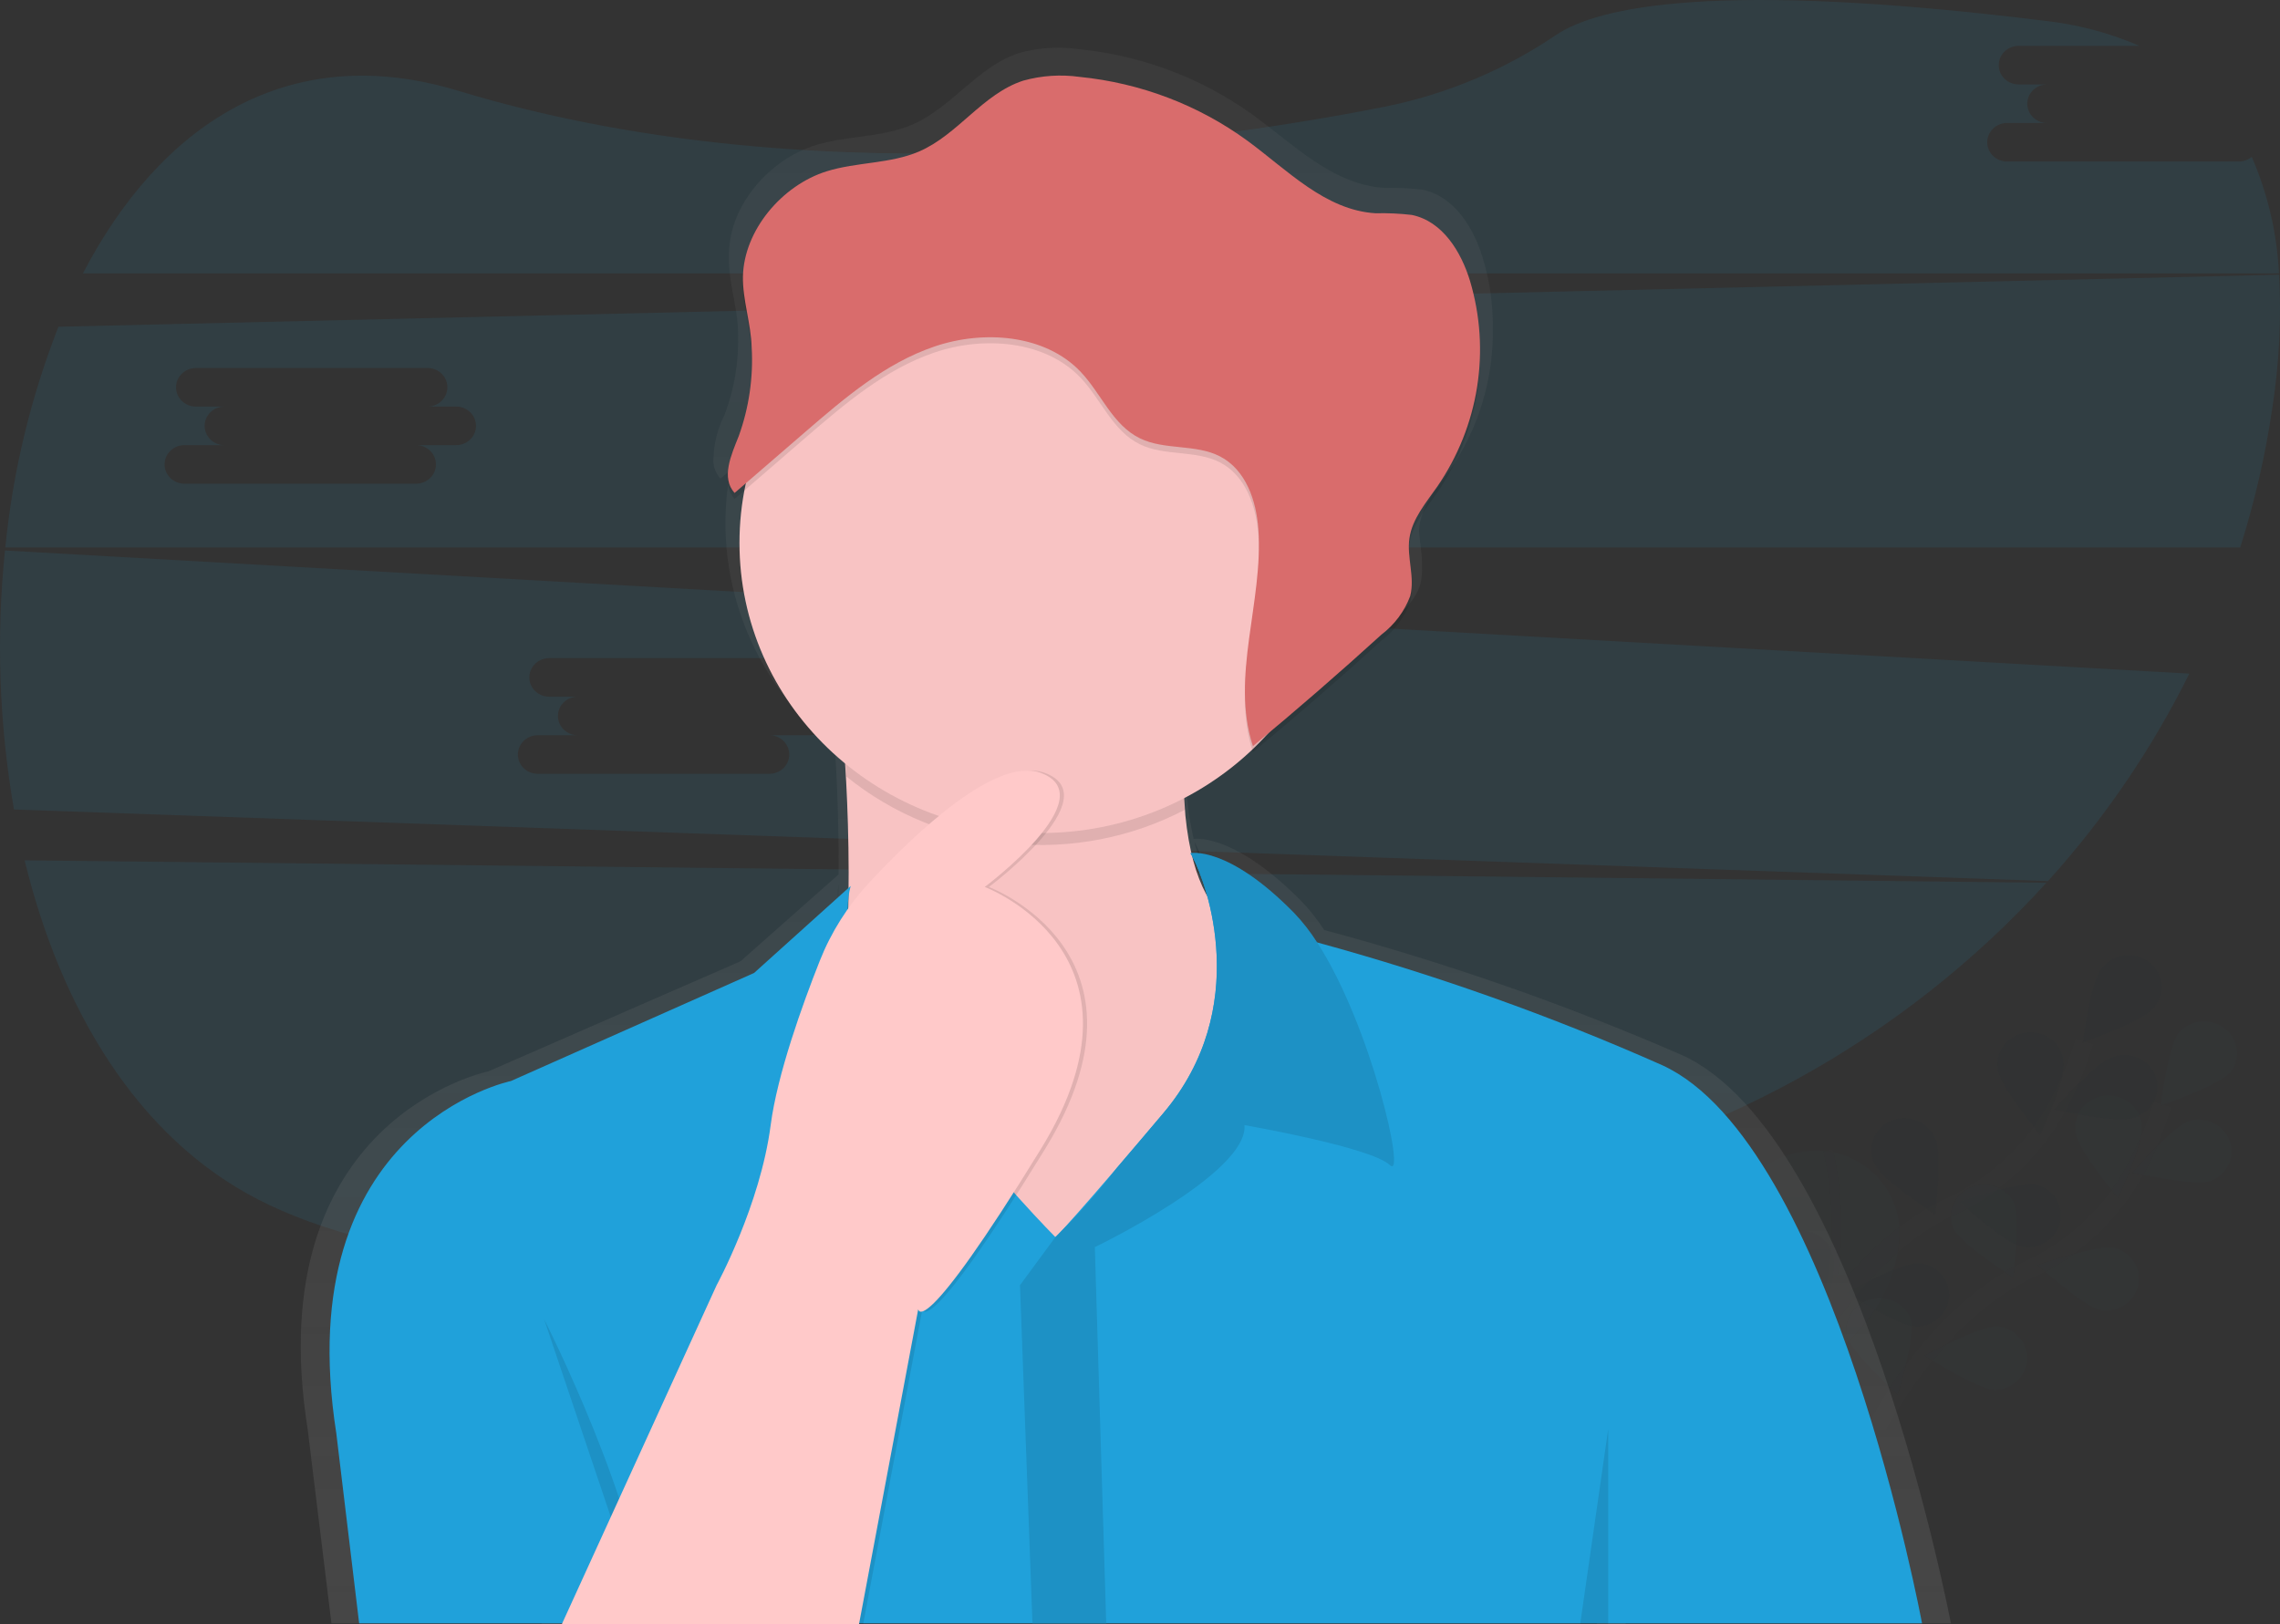 <svg width="247" height="176" viewBox="0 0 247 176" fill="none" xmlns="http://www.w3.org/2000/svg">
<rect x="0" y="0" width="247" height="176" fill="#333333" stroke="none"/>
<g opacity="0.1">
<path opacity="0.1" d="M197.787 124.694C197.787 124.694 180.153 122.494 193.305 149.969C193.305 149.969 205.289 145.024 205.767 133.87C205.855 131.69 205.117 129.555 203.692 127.87C202.267 126.185 200.255 125.067 198.037 124.728L197.787 124.694Z" fill="#20A1DA"/>
<path opacity="0.1" d="M198.047 124.651C198.047 124.651 202.039 139.974 193.318 149.969" stroke="#535461" stroke-miterlimit="10"/>
<path opacity="0.1" d="M193.08 151.384C193.08 151.384 199.429 136.318 211.286 130.729C216.267 128.426 220.345 124.615 222.906 119.868C224.097 117.613 225.072 115.257 225.818 112.829" stroke="#535461" stroke-width="2" stroke-miterlimit="10"/>
<path opacity="0.1" d="M233.267 109.268C232.031 110.768 225.634 112.953 225.634 112.953C225.634 112.953 226.404 106.453 227.64 104.964C228.019 104.445 228.536 104.036 229.136 103.781C229.736 103.525 230.396 103.432 231.046 103.513C231.696 103.593 232.311 103.844 232.826 104.238C233.34 104.631 233.735 105.153 233.968 105.748C234.197 106.342 234.252 106.985 234.129 107.607C234.005 108.229 233.708 108.806 233.269 109.274L233.267 109.268Z" fill="#20A1DA"/>
<path opacity="0.1" d="M231.068 121.115C229.185 121.724 222.584 120.209 222.584 120.209C222.584 120.209 226.895 115.162 228.778 114.553C229.387 114.312 230.053 114.237 230.703 114.336C231.353 114.435 231.963 114.703 232.469 115.113C232.971 115.521 233.347 116.056 233.556 116.659C233.766 117.261 233.8 117.908 233.655 118.529C233.51 119.149 233.192 119.718 232.736 120.174C232.279 120.63 231.702 120.955 231.068 121.113V121.115Z" fill="#20A1DA"/>
<path opacity="0.1" d="M219.17 135.122C217.227 134.734 212.32 130.216 212.32 130.216C212.32 130.216 218.687 127.955 220.633 128.343C221.513 128.574 222.268 129.123 222.744 129.878C223.221 130.633 223.382 131.536 223.194 132.402C223.007 133.269 222.486 134.033 221.738 134.538C220.99 135.043 220.071 135.251 219.17 135.12V135.122Z" fill="#20A1DA"/>
<path opacity="0.1" d="M207.687 143.766C205.703 143.699 200.07 140.046 200.07 140.046C200.07 140.046 205.951 136.778 207.935 136.847C208.841 136.929 209.681 137.345 210.282 138.01C210.883 138.674 211.2 139.537 211.168 140.421C211.136 141.305 210.757 142.144 210.109 142.766C209.461 143.387 208.593 143.744 207.682 143.764L207.687 143.766Z" fill="#20A1DA"/>
<path opacity="0.1" d="M216.442 115.966C216.696 117.866 220.994 122.919 220.994 122.919C220.994 122.919 223.825 116.979 223.567 115.082C223.524 114.447 223.302 113.835 222.926 113.314C222.549 112.794 222.032 112.383 221.432 112.129C220.829 111.872 220.166 111.779 219.514 111.86C218.861 111.941 218.243 112.193 217.727 112.589C217.213 112.983 216.822 113.506 216.595 114.102C216.369 114.698 216.316 115.343 216.442 115.966Z" fill="#20A1DA"/>
<path opacity="0.1" d="M203.144 126.251C203.974 127.985 209.648 131.573 209.648 131.573C209.648 131.573 210.503 125.089 209.673 123.354C209.432 122.761 209.029 122.243 208.507 121.855C207.986 121.468 207.366 121.225 206.714 121.154C206.062 121.082 205.402 121.185 204.805 121.45C204.208 121.716 203.697 122.134 203.326 122.66C202.957 123.184 202.745 123.797 202.713 124.431C202.681 125.065 202.83 125.696 203.144 126.253V126.251Z" fill="#20A1DA"/>
<path opacity="0.1" d="M191.642 137.945C192.157 139.792 197.12 144.244 197.12 144.244C197.12 144.244 199.101 137.995 198.586 136.145C198.455 135.52 198.151 134.941 197.706 134.473C197.26 134.005 196.691 133.664 196.06 133.489C195.427 133.311 194.757 133.304 194.121 133.468C193.484 133.632 192.906 133.962 192.448 134.422C191.992 134.879 191.675 135.45 191.533 136.072C191.39 136.694 191.428 137.342 191.642 137.945Z" fill="#20A1DA"/>
<path opacity="0.25" d="M233.267 109.268C232.031 110.768 225.634 112.953 225.634 112.953C225.634 112.953 226.404 106.453 227.64 104.964C228.019 104.445 228.536 104.036 229.136 103.781C229.736 103.525 230.396 103.432 231.046 103.513C231.696 103.593 232.311 103.844 232.826 104.238C233.34 104.631 233.735 105.153 233.968 105.748C234.197 106.342 234.252 106.985 234.129 107.607C234.005 108.229 233.708 108.806 233.269 109.274L233.267 109.268Z" fill="black"/>
<path opacity="0.25" d="M231.068 121.115C229.185 121.724 222.584 120.209 222.584 120.209C222.584 120.209 226.895 115.162 228.778 114.553C229.387 114.312 230.053 114.237 230.703 114.336C231.353 114.435 231.963 114.703 232.469 115.113C232.971 115.521 233.347 116.056 233.556 116.659C233.766 117.261 233.8 117.908 233.655 118.529C233.51 119.149 233.192 119.718 232.736 120.174C232.279 120.63 231.702 120.955 231.068 121.113V121.115Z" fill="black"/>
<path opacity="0.25" d="M219.17 135.122C217.227 134.734 212.32 130.216 212.32 130.216C212.32 130.216 218.687 127.955 220.633 128.343C221.513 128.574 222.268 129.123 222.744 129.878C223.221 130.633 223.382 131.536 223.194 132.402C223.007 133.269 222.486 134.033 221.738 134.538C220.99 135.043 220.071 135.251 219.17 135.12V135.122Z" fill="black"/>
<path opacity="0.25" d="M207.687 143.766C205.703 143.699 200.07 140.046 200.07 140.046C200.07 140.046 205.951 136.778 207.935 136.847C208.841 136.929 209.681 137.345 210.282 138.01C210.883 138.674 211.2 139.537 211.168 140.421C211.136 141.305 210.757 142.144 210.109 142.766C209.461 143.387 208.593 143.744 207.682 143.764L207.687 143.766Z" fill="black"/>
<path opacity="0.25" d="M216.442 115.966C216.696 117.866 220.994 122.919 220.994 122.919C220.994 122.919 223.825 116.979 223.567 115.082C223.524 114.447 223.302 113.835 222.926 113.314C222.549 112.794 222.032 112.383 221.432 112.129C220.829 111.872 220.166 111.779 219.514 111.86C218.861 111.941 218.243 112.193 217.727 112.589C217.213 112.983 216.822 113.506 216.595 114.102C216.369 114.698 216.316 115.343 216.442 115.966Z" fill="black"/>
<path opacity="0.25" d="M203.144 126.251C203.974 127.985 209.648 131.573 209.648 131.573C209.648 131.573 210.503 125.089 209.673 123.354C209.432 122.761 209.029 122.243 208.507 121.855C207.986 121.468 207.366 121.225 206.714 121.154C206.062 121.082 205.402 121.185 204.805 121.45C204.208 121.716 203.697 122.134 203.326 122.66C202.957 123.184 202.745 123.797 202.713 124.431C202.681 125.065 202.83 125.696 203.144 126.253V126.251Z" fill="black"/>
<path opacity="0.25" d="M191.642 137.945C192.157 139.792 197.12 144.244 197.12 144.244C197.12 144.244 199.101 137.995 198.586 136.145C198.455 135.52 198.151 134.941 197.706 134.473C197.26 134.005 196.691 133.664 196.06 133.489C195.427 133.311 194.757 133.304 194.121 133.468C193.484 133.632 192.906 133.962 192.448 134.422C191.992 134.879 191.675 135.45 191.533 136.072C191.39 136.694 191.428 137.342 191.642 137.945Z" fill="black"/>
<path opacity="0.1" d="M201.535 158.241C201.535 158.241 207.884 143.175 219.741 137.586C224.72 135.281 228.795 131.469 231.355 126.723C232.546 124.468 233.52 122.112 234.265 119.684" stroke="#535461" stroke-width="2" stroke-miterlimit="10"/>
<path opacity="0.1" d="M241.711 116.115C240.476 117.615 234.078 119.8 234.078 119.8C234.078 119.8 234.848 113.3 236.084 111.811C236.701 111.154 237.552 110.748 238.464 110.675C239.377 110.601 240.284 110.866 241.004 111.416C241.719 111.962 242.192 112.754 242.324 113.629C242.455 114.503 242.236 115.394 241.712 116.116L241.711 116.115Z" fill="#20A1DA"/>
<path opacity="0.1" d="M239.521 127.966C237.639 128.575 231.037 127.06 231.037 127.06C231.037 127.06 235.349 122.013 237.231 121.404C238.113 121.176 239.05 121.282 239.855 121.699C240.66 122.116 241.272 122.814 241.569 123.652C241.859 124.489 241.809 125.402 241.428 126.204C241.047 127.007 240.365 127.637 239.521 127.966Z" fill="#20A1DA"/>
<path opacity="0.1" d="M227.62 141.98C225.677 141.592 220.771 137.075 220.771 137.075C220.771 137.075 227.138 134.814 229.083 135.202C229.962 135.433 230.717 135.982 231.194 136.737C231.67 137.492 231.831 138.395 231.644 139.261C231.457 140.128 230.935 140.892 230.187 141.397C229.439 141.902 228.52 142.11 227.619 141.978L227.62 141.98Z" fill="#20A1DA"/>
<path opacity="0.1" d="M216.134 150.615C214.151 150.548 208.518 146.895 208.518 146.895C208.518 146.895 214.399 143.63 216.382 143.695C217.288 143.778 218.128 144.194 218.729 144.859C219.33 145.523 219.647 146.386 219.615 147.27C219.583 148.154 219.204 148.993 218.556 149.614C217.908 150.236 217.04 150.593 216.13 150.613L216.134 150.615Z" fill="#20A1DA"/>
<path opacity="0.1" d="M224.888 122.826C225.143 124.726 229.441 129.779 229.441 129.779C229.441 129.779 232.271 123.839 232.014 121.942C231.971 121.307 231.749 120.695 231.372 120.174C230.996 119.653 230.479 119.243 229.878 118.989C229.276 118.732 228.612 118.639 227.96 118.72C227.307 118.801 226.69 119.053 226.173 119.449C225.66 119.842 225.268 120.366 225.042 120.962C224.815 121.558 224.762 122.203 224.888 122.826Z" fill="#20A1DA"/>
<path opacity="0.1" d="M211.593 133.092C212.424 134.826 218.098 138.414 218.098 138.414C218.098 138.414 218.953 131.93 218.122 130.195C217.682 129.418 216.955 128.831 216.088 128.553C215.22 128.275 214.277 128.325 213.447 128.695C212.617 129.059 211.963 129.718 211.618 130.536C211.274 131.355 211.265 132.27 211.594 133.095L211.593 133.092Z" fill="#20A1DA"/>
<path opacity="0.1" d="M200.092 144.799C200.607 146.645 205.57 151.098 205.57 151.098C205.57 151.098 207.551 144.848 207.035 142.998C206.735 142.162 206.121 141.467 205.315 141.053C204.509 140.639 203.572 140.537 202.692 140.767C201.811 140.99 201.051 141.531 200.568 142.281C200.085 143.03 199.914 143.931 200.092 144.799Z" fill="#20A1DA"/>
</g>
<path opacity="0.1" d="M2.669 93.218C6.58 109.304 14.852 123.209 27.928 129.949C55.1 143.955 116.392 136.732 162.139 128.431C185.202 124.275 206.169 112.734 221.693 95.648L2.669 93.218Z" fill="#20A1DA"/>
<path opacity="0.1" d="M242.532 17.503H217.435C216.865 17.503 216.318 17.283 215.914 16.892C215.511 16.5 215.285 15.969 215.285 15.414C215.285 14.86 215.511 14.329 215.914 13.937C216.318 13.546 216.865 13.325 217.435 13.325H221.773C221.491 13.325 221.211 13.271 220.95 13.166C220.689 13.062 220.452 12.908 220.253 12.714C220.053 12.52 219.895 12.289 219.787 12.036C219.679 11.783 219.623 11.511 219.623 11.236C219.623 10.962 219.679 10.691 219.787 10.437C219.895 10.184 220.053 9.953 220.253 9.759C220.452 9.565 220.689 9.412 220.95 9.307C221.211 9.202 221.491 9.148 221.773 9.148H218.68C218.11 9.148 217.563 8.927 217.16 8.536C216.757 8.144 216.53 7.613 216.53 7.059C216.53 6.505 216.757 5.973 217.16 5.581C217.563 5.19 218.11 4.97 218.68 4.97H231.779C228.535 3.566 225.09 2.651 221.562 2.258C185.848 -2.16 173.092 0.758 168.593 3.776C163.069 7.528 156.824 10.162 150.23 11.521C128.19 15.894 86.976 21.162 49.621 9.831C31.053 4.197 17.256 13.722 8.986 29.621H246.889C246.677 25.277 245.679 21.003 243.941 16.995C243.549 17.323 243.049 17.503 242.532 17.503Z" fill="#20A1DA"/>
<path opacity="0.1" d="M0.54 59.645C-0.424 69 -0.096 78.439 1.514 87.71L221.865 95.469C227.993 88.684 233.144 81.121 237.176 72.989L0.54 59.645ZM87.691 79.665H83.353C83.923 79.665 84.47 79.885 84.873 80.277C85.277 80.669 85.503 81.2 85.503 81.754C85.503 82.308 85.277 82.84 84.873 83.231C84.47 83.623 83.923 83.843 83.353 83.843H58.254C57.684 83.843 57.137 83.623 56.734 83.231C56.331 82.84 56.104 82.308 56.104 81.754C56.104 81.2 56.331 80.669 56.734 80.277C57.137 79.885 57.684 79.665 58.254 79.665H62.593C62.022 79.665 61.475 79.445 61.072 79.054C60.669 78.662 60.443 78.13 60.443 77.576C60.443 77.022 60.669 76.491 61.072 76.099C61.475 75.708 62.022 75.487 62.593 75.487H59.495C58.924 75.487 58.377 75.267 57.974 74.876C57.571 74.484 57.345 73.953 57.345 73.399C57.345 72.844 57.571 72.313 57.974 71.921C58.377 71.53 58.924 71.31 59.495 71.31H84.592C85.162 71.31 85.709 71.53 86.112 71.921C86.516 72.313 86.742 72.844 86.742 73.399C86.742 73.953 86.516 74.484 86.112 74.876C85.709 75.267 85.162 75.487 84.592 75.487H87.69C88.26 75.487 88.807 75.708 89.21 76.099C89.614 76.491 89.84 77.022 89.84 77.576C89.84 78.13 89.614 78.662 89.21 79.054C88.807 79.445 88.26 79.665 87.69 79.665H87.691Z" fill="#20A1DA"/>
<path opacity="0.1" d="M246.902 29.767L6.331 35.404C3.319 43.09 1.384 51.135 0.576 59.322H242.687C244.269 54.338 245.439 49.239 246.187 44.075C246.917 39.341 247.157 34.548 246.902 29.767ZM49.416 48.231H45.078C45.648 48.231 46.195 48.451 46.598 48.843C47.001 49.234 47.228 49.766 47.228 50.32C47.228 50.874 47.001 51.405 46.598 51.797C46.195 52.189 45.648 52.409 45.078 52.409H19.98C19.41 52.409 18.863 52.189 18.46 51.797C18.057 51.405 17.83 50.874 17.83 50.32C17.83 49.766 18.057 49.234 18.46 48.843C18.863 48.451 19.41 48.231 19.98 48.231H24.318C24.036 48.231 23.756 48.177 23.495 48.072C23.235 47.967 22.998 47.813 22.798 47.619C22.598 47.425 22.44 47.195 22.332 46.941C22.224 46.688 22.168 46.416 22.168 46.142C22.168 45.868 22.224 45.596 22.332 45.343C22.44 45.089 22.598 44.859 22.798 44.665C22.998 44.471 23.235 44.317 23.495 44.212C23.756 44.107 24.036 44.053 24.318 44.053H21.22C20.65 44.053 20.103 43.833 19.7 43.441C19.297 43.049 19.07 42.518 19.07 41.964C19.07 41.41 19.297 40.879 19.7 40.487C20.103 40.095 20.65 39.875 21.22 39.875H46.318C46.888 39.875 47.435 40.095 47.838 40.487C48.241 40.879 48.468 41.41 48.468 41.964C48.468 42.518 48.241 43.049 47.838 43.441C47.435 43.833 46.888 44.053 46.318 44.053H49.416C49.698 44.053 49.978 44.107 50.239 44.212C50.499 44.317 50.736 44.471 50.936 44.665C51.136 44.859 51.294 45.089 51.402 45.343C51.51 45.596 51.566 45.868 51.566 46.142C51.566 46.416 51.51 46.688 51.402 46.941C51.294 47.195 51.136 47.425 50.936 47.619C50.736 47.813 50.499 47.967 50.239 48.072C49.978 48.177 49.698 48.231 49.416 48.231Z" fill="#20A1DA"/>
<path d="M211.345 175.887C211.345 175.887 201.312 122.904 182.181 114.306C169.643 108.849 156.697 104.323 143.455 100.767C142.709 99.612 141.847 98.53 140.882 97.539C134.069 90.691 129.972 90.818 129.314 90.903C129 89.546 128.774 88.17 128.639 86.784C128.618 86.567 128.598 86.366 128.58 86.151L128.639 86.123C128.598 85.713 128.562 85.291 128.531 84.855C131.309 83.428 133.869 81.633 136.139 79.52C136.167 79.614 136.193 79.707 136.224 79.802C141.134 75.806 145.943 71.702 150.65 67.489C152.001 66.273 153.419 64.953 153.878 63.238C154.025 62.649 154.082 62.042 154.047 61.438C154.108 60.138 153.788 58.808 153.738 57.49C153.741 57.281 153.759 57.072 153.792 56.866C154.107 54.709 155.665 52.938 156.944 51.128C160.136 46.563 161.805 41.154 161.724 35.636C161.758 32.996 161.379 30.366 160.598 27.836C159.601 24.623 157.525 21.248 154.069 20.545C152.711 20.39 151.344 20.328 149.977 20.359C144.328 20.012 140.097 15.59 135.595 12.35C130.085 8.409 123.585 5.979 116.777 5.317C114.654 5.019 112.49 5.162 110.427 5.735C105.881 7.192 103.12 11.69 98.742 13.534C95.504 14.908 91.763 14.685 88.385 15.717C83.357 17.256 79.091 22.217 78.978 27.317V27.978C78.921 30.556 79.878 33.178 79.954 35.819C79.954 36.058 79.958 36.297 79.966 36.537C80.011 39.394 79.517 42.236 78.509 44.92C77.782 46.338 77.37 47.89 77.302 49.473C77.245 49.899 77.282 50.332 77.411 50.743C77.54 51.155 77.758 51.535 78.049 51.858L79.137 50.934C78.075 56.476 78.565 62.193 80.555 67.488C82.546 72.783 85.963 77.461 90.451 81.033C90.493 81.682 90.534 82.377 90.573 83.119C90.744 86.332 90.882 90.362 90.84 94.754L80.222 104.154L52.927 116.075C52.927 116.075 27.962 121.152 33.339 154.921L35.906 175.889H58.698L58.646 176H92.475L92.495 175.889H172.981L172.965 176H176.118V175.889L211.345 175.887ZM129.522 91.441C130.211 92.814 130.754 94.253 131.143 95.733C130.346 94.31 129.758 92.787 129.393 91.206L129.427 91.265L129.522 91.441ZM90.836 95.777C90.836 96.191 90.829 96.608 90.814 97.028L90.76 97.102C90.756 96.656 90.782 96.21 90.836 95.767V95.777Z" fill="url(#paint0_linear_217_748)"/>
<path d="M138.424 101.094L133.921 142.501L109.83 149.871C109.83 149.871 78.534 144.234 86.639 127.972C92.403 116.406 92.246 95.737 91.673 84.772C91.448 80.319 91.142 77.465 91.142 77.465C91.142 77.465 132.12 42.995 128.743 73.996C128.145 78.761 128.036 83.573 128.415 88.36C129.934 103.631 138.424 101.094 138.424 101.094Z" fill="#FFC9C9"/>
<path opacity="0.03" d="M138.424 101.094L133.921 142.501L109.83 149.871C109.83 149.871 78.534 144.234 86.639 127.972C92.403 116.406 92.246 95.737 91.673 84.772C91.448 80.319 91.142 77.465 91.142 77.465C91.142 77.465 132.12 42.995 128.743 73.996C128.145 78.761 128.036 83.573 128.415 88.36C129.934 103.631 138.424 101.094 138.424 101.094Z" fill="black"/>
<path opacity="0.1" d="M128.743 73.346C128.146 78.112 128.036 82.923 128.415 87.71C122.624 90.753 116.027 92.037 109.476 91.398C102.926 90.758 96.724 88.224 91.672 84.122C91.446 79.669 91.141 76.814 91.141 76.814C91.141 76.814 132.12 42.345 128.743 73.346Z" fill="black"/>
<path d="M112.757 90.258C130.788 90.258 145.404 76.185 145.404 58.824C145.404 41.463 130.788 27.389 112.757 27.389C94.727 27.389 80.11 41.463 80.11 58.824C80.11 76.185 94.727 90.258 112.757 90.258Z" fill="#FFC9C9"/>
<path opacity="0.03" d="M112.757 90.258C130.788 90.258 145.404 76.185 145.404 58.824C145.404 41.463 130.788 27.389 112.757 27.389C94.727 27.389 80.11 41.463 80.11 58.824C80.11 76.185 94.727 90.258 112.757 90.258Z" fill="black"/>
<path d="M208.22 175.887H38.907L36.431 155.287C31.253 122.119 55.343 117.133 55.343 117.133L81.686 105.426L92.156 95.996C88.779 108.353 114.333 134.043 114.333 134.043C114.498 133.896 114.653 133.74 114.8 133.577C115.488 132.853 117.135 131.041 120.989 126.544C122.368 124.933 124.031 122.98 126.033 120.608C135.669 109.208 130.725 95.731 129.248 92.945L129.155 92.772C129.099 92.672 129.052 92.592 129.022 92.536C129.013 92.516 129.002 92.496 128.988 92.477C128.979 92.463 128.971 92.449 128.964 92.434L141.347 101.756C141.347 101.756 141.823 101.877 142.699 102.116C155.492 105.606 167.988 110.052 180.074 115.416C198.539 123.858 208.22 175.887 208.22 175.887Z" fill="#20A1DA"/>
<path d="M150.577 126.243C148.55 124.292 134.816 121.907 134.816 121.907C135.267 127.107 118.605 135.131 118.605 135.131L119.84 175.887H111.851L110.5 139.25L114.328 134.05L114.794 133.584C117.011 131.371 119.078 129.022 120.984 126.551C122.362 124.94 124.025 122.987 126.027 120.615C135.663 109.215 130.719 95.738 129.242 92.952L129.15 92.779C129.096 92.679 129.053 92.599 129.017 92.543C129.007 92.523 128.996 92.503 128.983 92.484C128.973 92.471 128.965 92.456 128.958 92.441C128.958 92.441 133.011 91.574 140.216 98.941C141.146 99.919 141.976 100.984 142.692 102.119C148.558 111.165 152.367 127.962 150.577 126.243Z" fill="#20A1DA"/>
<path opacity="0.1" d="M150.577 126.243C148.55 124.292 134.816 121.907 134.816 121.907C135.267 127.107 118.605 135.131 118.605 135.131L119.84 175.887H111.851L110.5 139.25L114.328 134.05L114.794 133.584C117.011 131.371 119.078 129.022 120.984 126.551C122.362 124.94 124.025 122.987 126.027 120.615C135.663 109.215 130.719 95.738 129.242 92.952L129.15 92.779C129.096 92.679 129.053 92.599 129.017 92.543C129.007 92.523 128.996 92.503 128.983 92.484C128.973 92.471 128.965 92.456 128.958 92.441C128.958 92.441 133.011 91.574 140.216 98.941C141.146 99.919 141.976 100.984 142.692 102.119C148.558 111.165 152.367 127.962 150.577 126.243Z" fill="black"/>
<path opacity="0.1" d="M58.945 142.935C58.945 142.935 69.528 163.746 70.091 175.995L58.945 142.935Z" fill="black"/>
<path opacity="0.1" d="M174.222 154.86L171.183 175.997H174.222V154.86Z" fill="black"/>
<path opacity="0.1" d="M61.309 175.995L78.085 139.25C78.085 139.25 82.813 130.578 83.939 121.907C85.065 113.236 91.144 99.577 91.144 99.577C91.144 99.577 106.229 81.15 113.208 83.751C120.187 86.352 107.13 96.108 107.13 96.108C107.13 96.108 126.267 103.262 113.208 124.508C100.149 145.753 99.924 141.851 99.924 141.851L93.507 175.995H61.309Z" fill="black"/>
<path d="M60.859 175.995L77.636 139.25C77.636 139.25 82.364 130.578 83.49 121.907C84.21 116.394 86.923 108.865 88.808 104.107C90.04 100.995 91.851 98.129 94.148 95.652C99.025 90.397 107.883 81.923 112.76 83.744C119.739 86.344 106.681 96.101 106.681 96.101C106.681 96.101 125.819 103.255 112.76 124.501C99.701 145.746 99.476 141.843 99.476 141.843L93.059 175.988L60.859 175.995Z" fill="#FFC9C9"/>
<path opacity="0.15" d="M122.775 41.804C123.148 41.804 123.45 41.513 123.45 41.154C123.45 40.795 123.148 40.504 122.775 40.504C122.402 40.504 122.1 40.795 122.1 41.154C122.1 41.513 122.402 41.804 122.775 41.804Z" fill="white"/>
<path opacity="0.15" d="M119.622 43.105C119.995 43.105 120.298 42.814 120.298 42.455C120.298 42.096 119.995 41.805 119.622 41.805C119.25 41.805 118.947 42.096 118.947 42.455C118.947 42.814 119.25 43.105 119.622 43.105Z" fill="white"/>
<path opacity="0.1" d="M89.564 19.209C92.822 18.194 96.439 18.409 99.563 17.065C103.789 15.24 106.453 10.822 110.838 9.392C112.827 8.835 114.916 8.695 116.964 8.982C123.551 9.639 129.83 12.028 135.125 15.89C139.473 19.075 143.552 23.417 149.003 23.757C150.322 23.725 151.641 23.786 152.95 23.939C156.291 24.628 158.293 27.939 159.254 31.093C160.366 34.827 160.626 38.751 160.017 42.593C159.408 46.434 157.945 50.1 155.728 53.336C154.493 55.114 152.99 56.855 152.687 58.973C152.389 61.05 153.304 63.203 152.772 65.236C152.157 66.884 151.077 68.331 149.656 69.411C145.115 73.544 140.475 77.573 135.734 81.496C133.271 73.961 136.885 65.847 136.322 57.966C136.097 54.896 134.971 51.545 132.159 50.096C129.527 48.743 126.163 49.446 123.5 48.145C120.528 46.703 119.308 43.289 117.06 40.926C113.232 36.894 106.589 36.373 101.237 38.194C95.885 40.015 91.511 43.761 87.278 47.414L79.584 54.059C78.082 52.429 79.222 49.927 80.035 47.889C81.143 44.812 81.617 41.553 81.43 38.298C81.366 35.698 80.433 33.128 80.487 30.598C80.597 25.602 84.713 20.72 89.564 19.209Z" fill="black"/>
<path d="M89.564 18.559C92.822 17.544 96.439 17.759 99.563 16.416C103.789 14.591 106.453 10.171 110.838 8.742C112.827 8.185 114.916 8.045 116.964 8.332C123.551 8.989 129.83 11.378 135.125 15.241C139.473 18.425 143.552 22.767 149.003 23.107C150.322 23.075 151.641 23.136 152.95 23.289C156.291 23.978 158.293 27.289 159.254 30.443C160.366 34.177 160.626 38.101 160.017 41.943C159.408 45.784 157.945 49.45 155.728 52.686C154.493 54.464 152.99 56.205 152.687 58.323C152.389 60.4 153.304 62.553 152.772 64.586C152.157 66.234 151.077 67.681 149.656 68.761C145.115 72.894 140.475 76.922 135.734 80.847C133.271 73.311 136.885 65.197 136.322 57.316C136.097 54.246 134.971 50.895 132.159 49.446C129.527 48.093 126.163 48.796 123.5 47.495C120.528 46.053 119.308 42.639 117.06 40.276C113.232 36.244 106.589 35.723 101.237 37.544C95.885 39.365 91.511 43.111 87.278 46.764L79.584 53.409C78.082 51.779 79.222 49.277 80.035 47.239C81.143 44.162 81.617 40.903 81.43 37.648C81.366 35.048 80.433 32.478 80.487 29.948C80.597 24.952 84.713 20.07 89.564 18.559Z" fill="#D96C6C"/>
<defs>
<linearGradient id="paint0_linear_217_748" x1="121.962" y1="176" x2="121.962" y2="5.166" gradientUnits="userSpaceOnUse">
<stop stop-color="#808080" stop-opacity="0.251"/>
<stop offset="0.54" stop-color="#808080" stop-opacity="0.122"/>
<stop offset="1" stop-color="#808080" stop-opacity="0.102"/>
</linearGradient>
</defs>
</svg>
